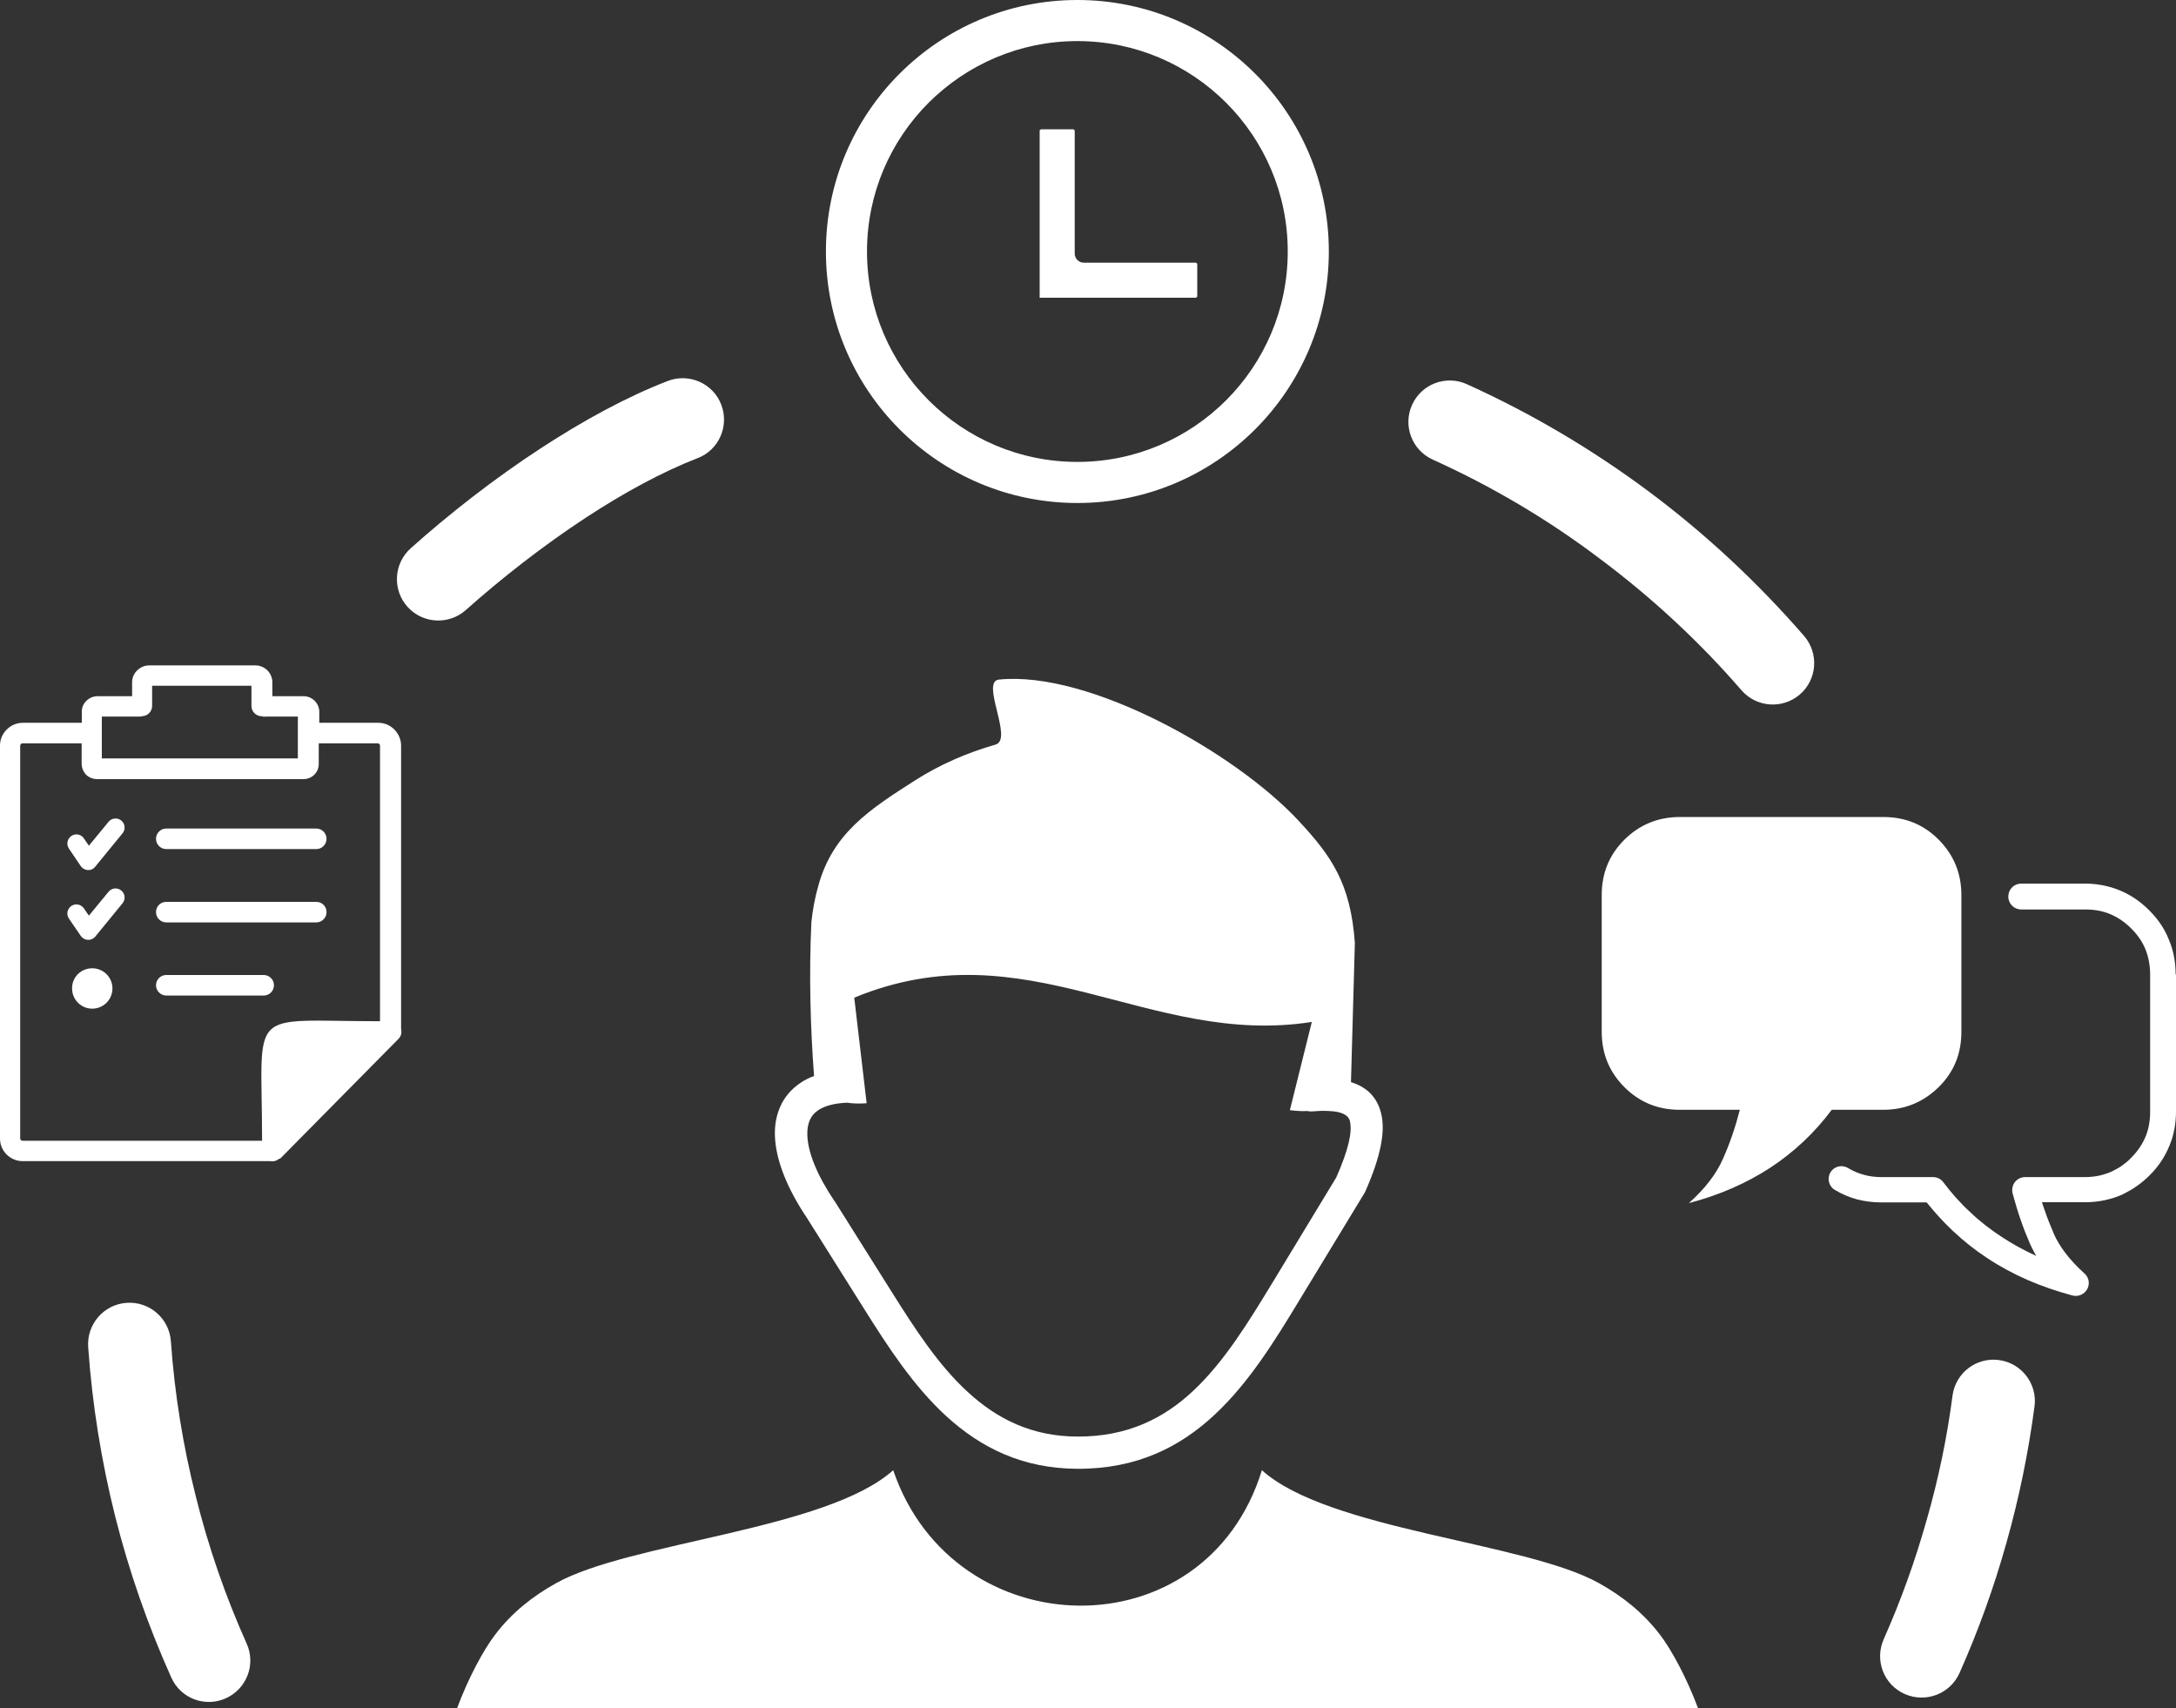 <?xml version="1.0" encoding="utf-8"?><svg version="1.1" id="Layer_1" xmlns="http://www.w3.org/2000/svg" xmlns:xlink="http://www.w3.org/1999/xlink" x="0px" y="0px" viewBox="0 0 122.88 96.44" fill="#ffffff" style="enable-background:new 0 0 122.88 96.44" xml:space="preserve"><rect x="0" y="0" width="122.88" height="96.44" fill="#333333" stroke="none"/><style type="text/css">.st0{fill-rule:evenodd;clip-rule:evenodd;}</style><g><path class="st0" d="M50.44,83.01c3.4,10.01,17.62,10.38,20.82,0c3.76,3.39,14.9,4.06,19.04,6.38c1.31,0.73,2.49,1.66,3.45,2.92 c0.64,0.84,1.49,2.4,2.14,4.14H25.81c0.65-1.74,1.5-3.3,2.14-4.14c0.95-1.26,2.14-2.19,3.45-2.92 C35.54,87.07,46.67,86.39,50.44,83.01L50.44,83.01L50.44,83.01z M102.78,46.13h-7.93c-1.21,0-2.26,0.43-3.12,1.28 c-0.86,0.86-1.28,1.9-1.28,3.12v7.73c0,1.23,0.43,2.27,1.28,3.12c0.86,0.86,1.9,1.28,3.12,1.28h3.4c-0.25,0.97-0.56,1.89-0.95,2.76 c-0.38,0.87-1.03,1.71-1.93,2.51c1.72-0.45,3.25-1.12,4.6-2c1.34-0.88,2.51-1.98,3.47-3.27h2.92c1.22,0,2.26-0.44,3.12-1.28 c0.87-0.86,1.28-1.9,1.28-3.12v-7.73c0-1.22-0.43-2.26-1.28-3.12c-0.85-0.86-1.9-1.28-3.12-1.28H102.78L102.78,46.13z M122.88,55.01v7.73c0,0.7-0.12,1.36-0.38,1.97c-0.25,0.61-0.62,1.17-1.13,1.67c-0.21,0.21-0.45,0.41-0.68,0.57 c-0.24,0.18-0.5,0.32-0.75,0.45c-0.01,0.01-0.03,0.01-0.04,0.02c-0.33,0.16-0.67,0.26-1.02,0.34c-0.37,0.08-0.75,0.12-1.14,0.12 h-2.43c0.05,0.15,0.1,0.31,0.16,0.47c0.14,0.43,0.32,0.85,0.5,1.28v0.01c0.17,0.39,0.4,0.76,0.68,1.13 c0.29,0.38,0.64,0.75,1.06,1.13c0.3,0.26,0.33,0.72,0.06,1.02c-0.18,0.21-0.47,0.29-0.72,0.23c-0.89-0.24-1.75-0.53-2.55-0.88 c-0.8-0.35-1.56-0.76-2.27-1.23c-0.7-0.46-1.36-0.98-1.97-1.56c-0.52-0.49-1-1.02-1.46-1.59h-2.55c-0.48,0-0.94-0.06-1.38-0.17 c-0.44-0.12-0.86-0.3-1.26-0.54c-0.34-0.2-0.45-0.65-0.24-0.99c0.2-0.34,0.65-0.45,0.99-0.24c0.27,0.16,0.56,0.29,0.89,0.38 c0.31,0.09,0.65,0.13,1,0.13h2.91c0.22,0,0.44,0.1,0.58,0.29c0.46,0.61,0.96,1.18,1.52,1.69c0.54,0.52,1.14,0.98,1.78,1.4 c0.61,0.4,1.26,0.76,1.95,1.07c-0.14-0.23-0.24-0.45-0.35-0.67c-0.19-0.45-0.38-0.91-0.54-1.39c-0.16-0.46-0.3-0.93-0.43-1.41 c-0.03-0.08-0.04-0.17-0.04-0.25c0-0.4,0.32-0.73,0.73-0.73h3.39c0.29,0,0.56-0.03,0.83-0.09c0.25-0.06,0.49-0.14,0.71-0.24 c0.01-0.01,0.02-0.01,0.03-0.02c0.18-0.09,0.37-0.19,0.53-0.31c0.18-0.13,0.34-0.26,0.5-0.43c0.36-0.36,0.63-0.76,0.81-1.19 c0.18-0.43,0.26-0.9,0.26-1.42v-7.73c0-0.52-0.09-0.99-0.26-1.42c-0.17-0.43-0.45-0.83-0.81-1.19c-0.36-0.36-0.76-0.63-1.19-0.81 c-0.43-0.18-0.9-0.26-1.42-0.26h-3.6c-0.4,0-0.73-0.32-0.73-0.73c0-0.4,0.32-0.73,0.73-0.73h3.6c0.7,0,1.35,0.13,1.96,0.38 c0.61,0.25,1.16,0.62,1.66,1.12c0.5,0.5,0.88,1.05,1.12,1.67c0.26,0.61,0.38,1.26,0.38,1.96H122.88L122.88,55.01z M14.97,40.47 c-0.07,0-0.13-0.01-0.19-0.03c-0.31,0-0.58-0.25-0.58-0.58v-1.14H8.59v1.14c0,0.29-0.23,0.55-0.52,0.57 c-0.06,0.02-0.13,0.03-0.2,0.03H5.75v2.36h11.07v-2.36h-1.87L14.97,40.47L14.97,40.47z M5.21,54.67c0.63,0,1.14,0.51,1.14,1.14 c0,0.63-0.51,1.14-1.14,1.14c-0.63,0-1.14-0.51-1.14-1.14C4.06,55.18,4.57,54.67,5.21,54.67L5.21,54.67z M3.89,51.86 c-0.16-0.24-0.09-0.55,0.14-0.71c0.24-0.16,0.55-0.09,0.71,0.14l0.28,0.41l1.11-1.35c0.18-0.22,0.5-0.25,0.72-0.07 c0.22,0.18,0.25,0.5,0.07,0.72l-1.53,1.87c-0.03,0.04-0.07,0.08-0.12,0.11c-0.23,0.16-0.55,0.09-0.71-0.14L3.89,51.86L3.89,51.86 L3.89,51.86z M3.89,47.91c-0.16-0.24-0.09-0.55,0.14-0.71c0.24-0.16,0.55-0.1,0.71,0.14l0.28,0.41l1.11-1.35 c0.18-0.22,0.5-0.25,0.72-0.07c0.22,0.18,0.25,0.5,0.07,0.72l-1.53,1.87c-0.03,0.04-0.07,0.08-0.12,0.12 c-0.23,0.16-0.55,0.09-0.71-0.14L3.89,47.91L3.89,47.91L3.89,47.91z M15.77,65.42c-0.1,0.09-0.25,0.15-0.39,0.15 c-0.03,0-0.06,0-0.09-0.01H1.28c-0.35,0-0.67-0.14-0.91-0.38C0.14,64.95,0,64.64,0,64.28V42.1c0-0.36,0.14-0.67,0.38-0.91 c0.23-0.23,0.55-0.38,0.91-0.38h3.33v-0.63c0-0.24,0.09-0.45,0.26-0.61c0.15-0.15,0.37-0.26,0.61-0.26h1.97v-0.79 c0-0.26,0.11-0.5,0.29-0.67c0.17-0.17,0.41-0.28,0.67-0.28h6.01c0.26,0,0.5,0.11,0.67,0.28c0.17,0.17,0.28,0.41,0.28,0.67v0.79 h1.78c0.23,0,0.45,0.1,0.61,0.26c0.15,0.15,0.26,0.37,0.26,0.61v0.63h3.33c0.36,0,0.67,0.14,0.91,0.38 c0.23,0.24,0.38,0.55,0.38,0.91v16c0.05,0.23,0,0.41-0.17,0.58l-6.62,6.7c-0.02,0.02-0.03,0.03-0.05,0.04H15.77L15.77,65.42 L15.77,65.42z M14.8,64.41c0-7.66-0.97-6.75,6.66-6.75V42.1c0-0.03-0.01-0.07-0.04-0.09c-0.02-0.02-0.05-0.04-0.09-0.04h-3.33v1.16 c0,0.24-0.09,0.45-0.25,0.61c-0.15,0.15-0.37,0.25-0.61,0.25H5.47c-0.23,0-0.46-0.1-0.61-0.25c-0.02-0.02-0.03-0.04-0.05-0.06 c-0.12-0.15-0.2-0.34-0.2-0.55v-1.16H1.27c-0.03,0-0.07,0.01-0.09,0.04c-0.02,0.02-0.04,0.06-0.04,0.09v22.18 c0,0.04,0.01,0.07,0.04,0.09c0.02,0.02,0.05,0.04,0.09,0.04H14.8L14.8,64.41z M9.39,56.21c-0.31,0-0.58-0.26-0.58-0.58 c0-0.31,0.25-0.58,0.58-0.58h5.5c0.31,0,0.58,0.25,0.58,0.58c0,0.31-0.25,0.58-0.58,0.58H9.39L9.39,56.21L9.39,56.21z M9.39,47.94 c-0.31,0-0.58-0.25-0.58-0.58c0-0.31,0.25-0.58,0.58-0.58h8.47c0.32,0,0.58,0.26,0.58,0.58c0,0.31-0.25,0.58-0.58,0.58H9.39 L9.39,47.94z M9.39,52.08c-0.31,0-0.58-0.25-0.58-0.58c0-0.32,0.25-0.58,0.58-0.58h8.47c0.32,0,0.58,0.25,0.58,0.58 c0,0.31-0.25,0.58-0.58,0.58H9.39L9.39,52.08z M70.88,4.16C68.31,1.59,64.76,0,60.84,0c-3.92,0-7.47,1.59-10.04,4.16 c-2.57,2.57-4.16,6.12-4.16,10.04c0,3.92,1.59,7.47,4.16,10.04c2.57,2.57,6.12,4.16,10.04,4.16c3.92,0,7.47-1.59,10.04-4.16 c2.57-2.57,4.16-6.12,4.16-10.04C75.04,10.28,73.45,6.73,70.88,4.16L70.88,4.16z M60.6,7.3h-1.8c-0.02,0-0.05,0.01-0.06,0.03 c-0.02,0.02-0.03,0.04-0.03,0.06v9.42h8.81c0.02,0,0.05-0.01,0.06-0.03c0.02-0.02,0.03-0.04,0.03-0.06v-1.8 c0-0.02-0.01-0.05-0.03-0.06c-0.02-0.02-0.04-0.03-0.06-0.03H61.2c-0.28,0-0.51-0.23-0.51-0.51V7.39c0-0.02-0.01-0.04-0.02-0.05 l-0.01-0.01C60.65,7.31,60.62,7.3,60.6,7.3L60.6,7.3z M60.84,2.32c3.28,0,6.25,1.33,8.4,3.48c2.15,2.15,3.48,5.12,3.48,8.4 c0,3.28-1.33,6.25-3.48,8.4c-2.15,2.15-5.12,3.48-8.4,3.48c-3.28,0-6.25-1.33-8.4-3.48c-2.15-2.15-3.48-5.12-3.48-8.4 c0-3.28,1.33-6.25,3.48-8.4C54.6,3.65,57.56,2.32,60.84,2.32L60.84,2.32z M13.93,92.8c0.53,1.18,0,2.56-1.18,3.09 c-1.18,0.53-2.56,0-3.08-1.18c-1.31-2.92-2.38-5.97-3.17-9.11c-0.77-3.08-1.29-6.27-1.52-9.54c-0.09-1.29,0.88-2.41,2.17-2.5 c1.29-0.09,2.41,0.88,2.5,2.17c0.21,2.99,0.69,5.91,1.4,8.73C11.77,87.36,12.74,90.15,13.93,92.8L13.93,92.8z M26.31,34.44 c-0.96,0.86-2.44,0.78-3.3-0.18c-0.86-0.96-0.78-2.44,0.18-3.3c2.18-1.95,4.74-3.95,7.38-5.67c2.36-1.54,4.81-2.88,7.14-3.78 c1.2-0.46,2.56,0.13,3.02,1.34c0.46,1.2-0.13,2.56-1.34,3.02c-2.01,0.78-4.17,1.96-6.28,3.34C30.68,30.8,28.32,32.65,26.31,34.44 L26.31,34.44z M80.91,25.95c-1.18-0.53-1.7-1.92-1.17-3.09c0.53-1.18,1.92-1.7,3.09-1.17c3.67,1.66,7.11,3.7,10.29,6.07 c3.19,2.38,6.13,5.12,8.76,8.15c0.84,0.98,0.74,2.45-0.24,3.3c-0.98,0.84-2.45,0.74-3.3-0.24c-2.38-2.75-5.08-5.25-8.03-7.45 C87.41,29.33,84.25,27.46,80.91,25.95L80.91,25.95z M110.26,78.8c0.17-1.28,1.34-2.18,2.62-2.01c1.28,0.17,2.18,1.34,2.01,2.62 c-0.35,2.64-0.88,5.2-1.58,7.68c-0.71,2.54-1.6,5-2.65,7.36c-0.52,1.18-1.9,1.72-3.09,1.2s-1.72-1.9-1.2-3.09 c0.97-2.18,1.78-4.43,2.43-6.74C109.46,83.53,109.95,81.18,110.26,78.8L110.26,78.8z M47.83,62.26c-0.72,0.03-1.26,0.18-1.62,0.42 c-0.21,0.14-0.37,0.32-0.47,0.54c-0.11,0.24-0.16,0.53-0.15,0.86c0.03,0.98,0.54,2.26,1.53,3.73l0.02,0.02l0,0l3.22,5.12 c1.29,2.05,2.64,4.15,4.33,5.68c1.62,1.48,3.58,2.48,6.17,2.48c2.81,0.01,4.87-1.03,6.53-2.59c1.73-1.62,3.1-3.85,4.45-6.07 l3.62-5.97c0.68-1.54,0.92-2.57,0.77-3.18c-0.09-0.36-0.49-0.54-1.17-0.57c-0.14-0.01-0.29-0.01-0.44-0.01 c-0.16,0.01-0.33,0.02-0.51,0.03c-0.1,0.01-0.19,0-0.28-0.02c-0.32,0.02-0.66-0.01-0.99-0.05l1.24-4.98 c-9.21,1.45-16.1-5.39-25.84-1.37l0.7,5.96C48.54,62.32,48.17,62.31,47.83,62.26L47.83,62.26L47.83,62.26z M76.29,61.1 c0.89,0.27,1.47,0.84,1.7,1.75c0.26,1.01-0.02,2.45-0.88,4.4l0,0c-0.02,0.04-0.03,0.07-0.05,0.1l-3.67,6.04 c-1.41,2.33-2.85,4.66-4.77,6.46c-1.98,1.86-4.43,3.09-7.77,3.08c-3.12-0.01-5.47-1.2-7.4-2.96c-1.86-1.7-3.29-3.9-4.64-6.05 l-3.22-5.12c-1.18-1.75-1.79-3.36-1.83-4.68c-0.02-0.62,0.09-1.18,0.32-1.68c0.24-0.52,0.61-0.95,1.11-1.29 c0.23-0.16,0.49-0.29,0.78-0.4c-0.21-2.78-0.29-5.76-0.15-8.69c0.07-0.69,0.2-1.39,0.4-2.08c0.82-2.94,2.89-4.28,5.44-5.91 c1.41-0.9,2.95-1.57,4.56-2.03c1.02-0.29-0.87-3.56,0.19-3.67c5.11-0.52,13.38,4.14,16.95,8c1.79,1.93,2.91,3.47,3.15,6.87 L76.29,61.1L76.29,61.1L76.29,61.1z"/></g></svg>